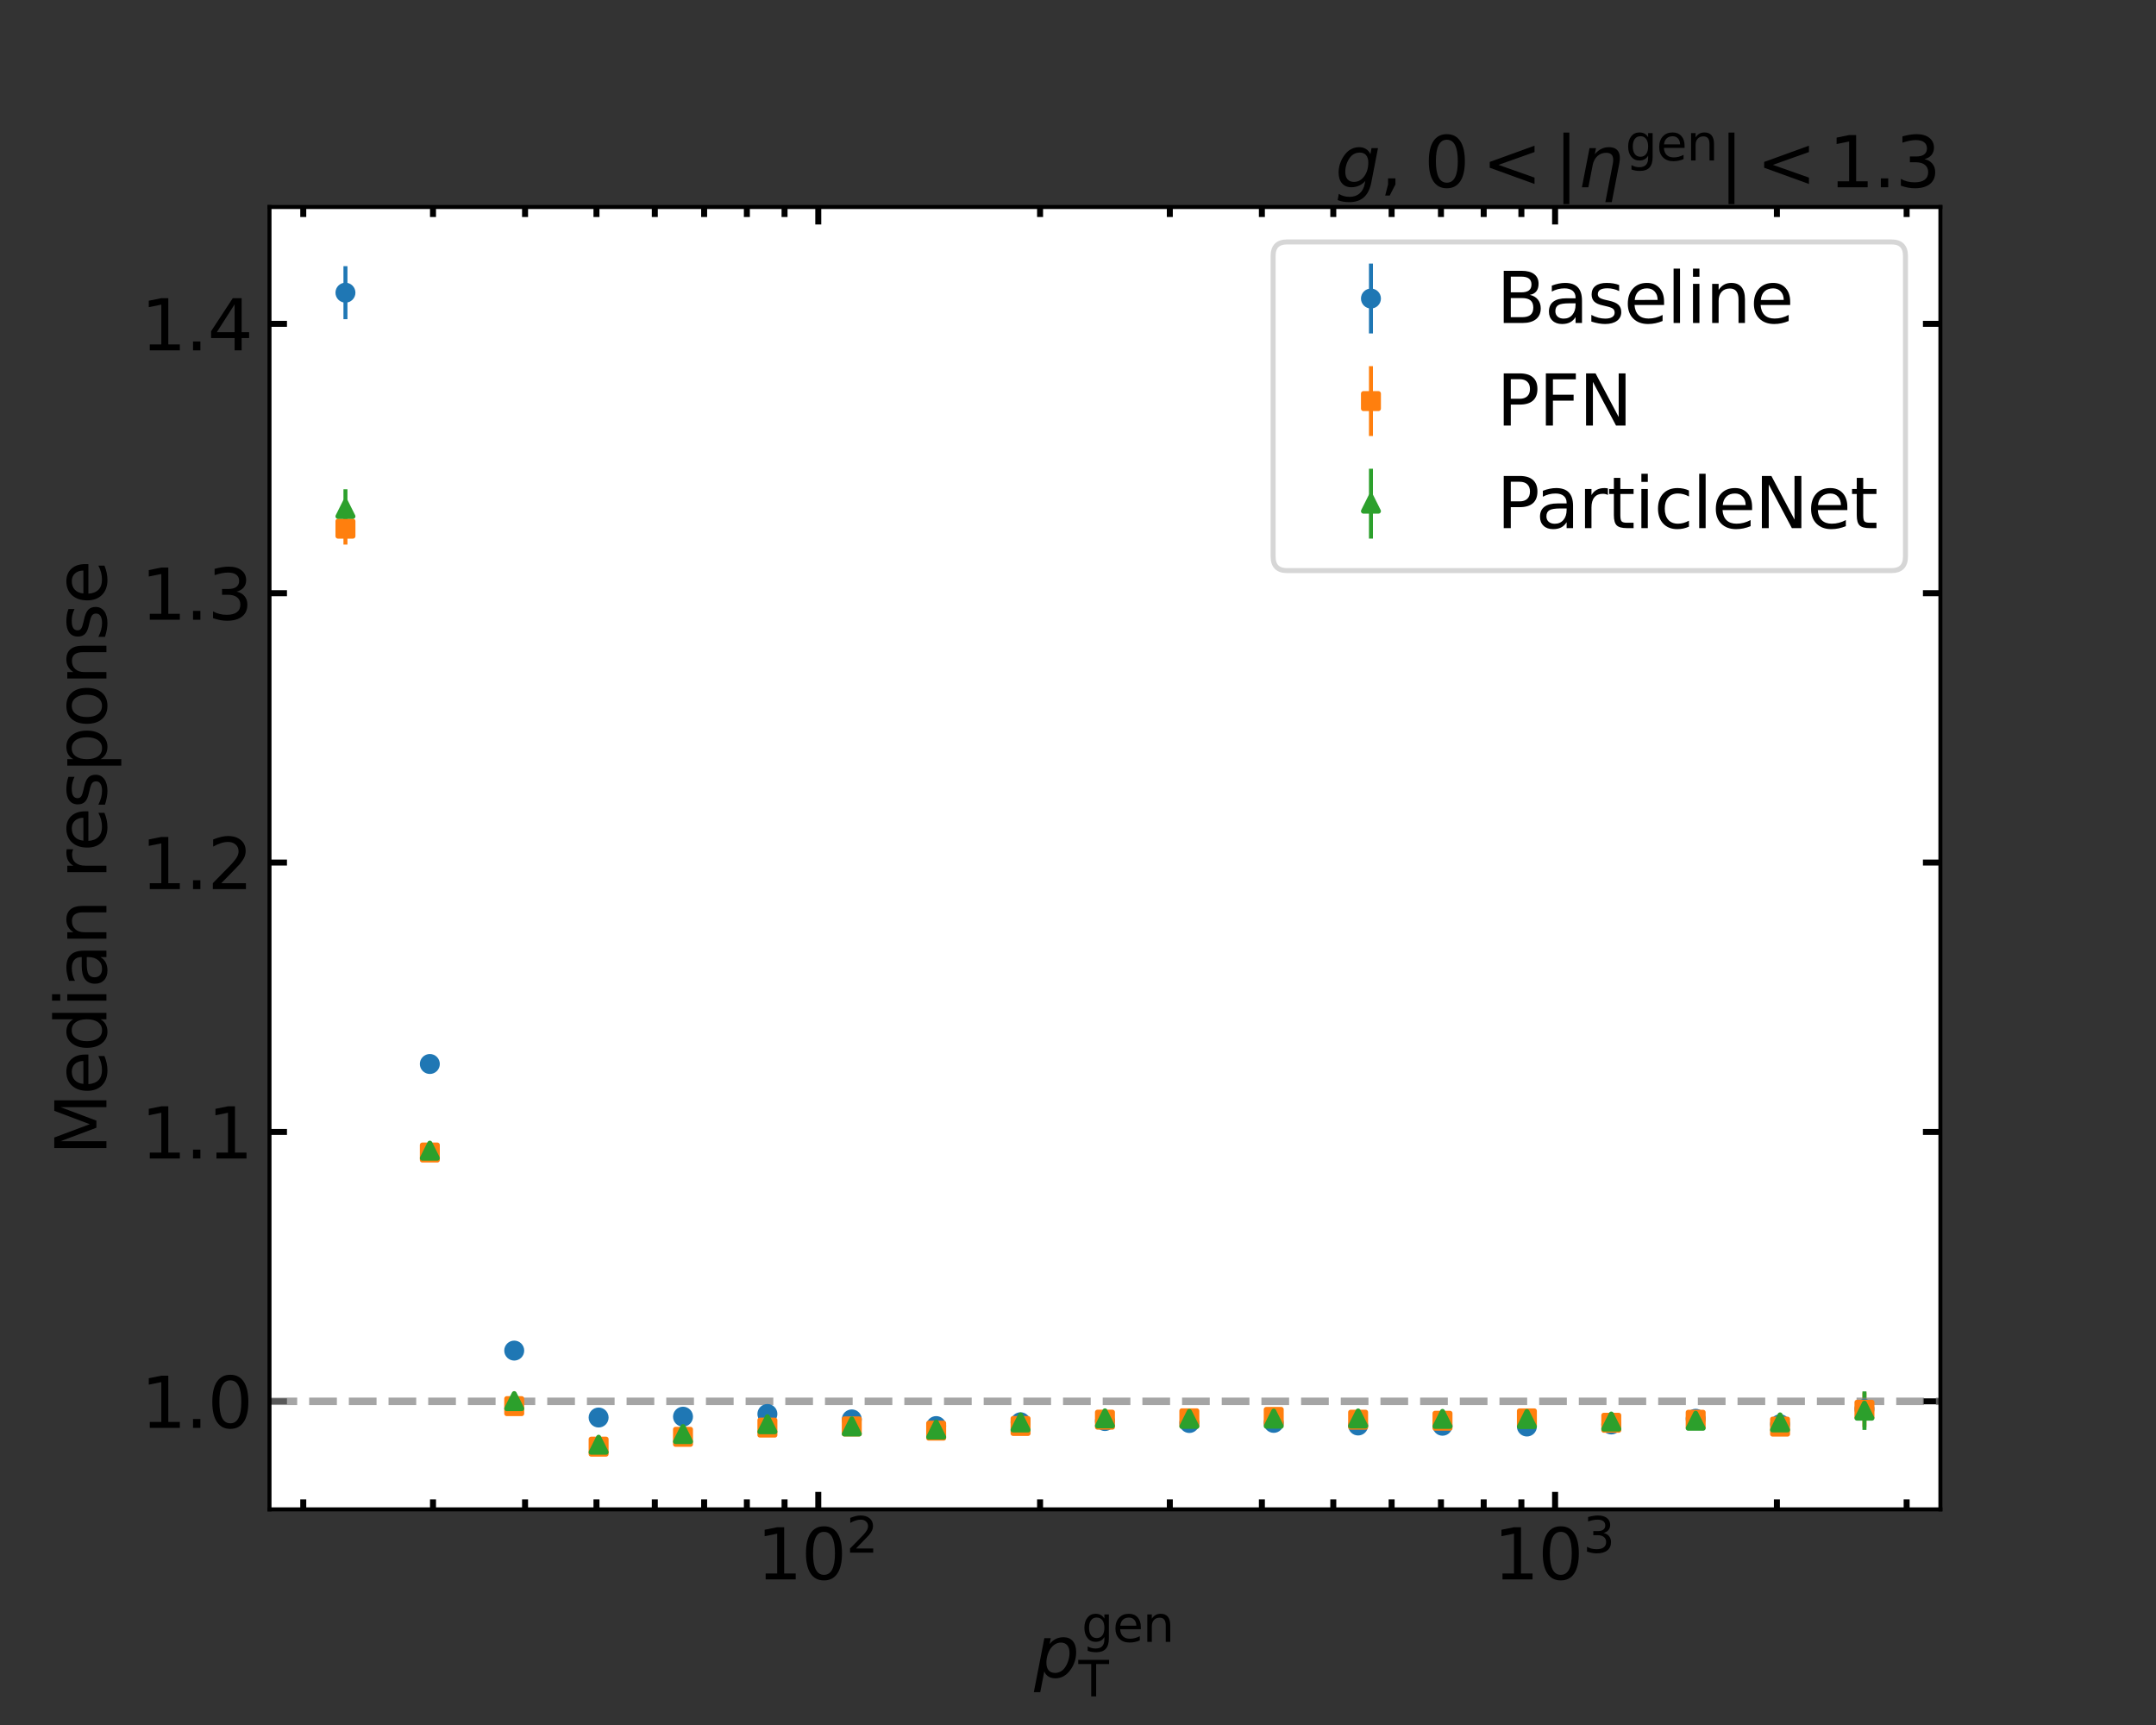 <?xml version="1.0" encoding="utf-8" standalone="no"?>
<!DOCTYPE svg PUBLIC "-//W3C//DTD SVG 1.1//EN"
  "http://www.w3.org/Graphics/SVG/1.1/DTD/svg11.dtd">
<svg xmlns:xlink="http://www.w3.org/1999/xlink" width="432pt" height="345.6pt" viewBox="0 0 432 345.6" xmlns="http://www.w3.org/2000/svg" version="1.1">
 <rect x="0" y="0" width="432" height="345.6" fill="#333333" stroke="none"/>
 <defs>
  <style type="text/css">*{stroke-linejoin: round; stroke-linecap: butt}</style>
 </defs>
 <g id="figure_1">
  <g id="patch_1">
   <path d="M 0 345.6 
L 432 345.6 
L 432 0 
L 0 0 
L 0 345.6 
z
" style="fill: none"/>
  </g>
  <g id="axes_1">
   <g id="patch_2">
    <path d="M 54 302.4 
L 388.8 302.4 
L 388.8 41.472 
L 54 41.472 
z
" style="fill: #ffffff"/>
   </g>
   <g id="matplotlib.axis_1">
    <g id="xtick_1">
     <g id="line2d_1">
      <defs>
       <path id="m7d2634ac63" d="M 0 0 
L 0 -3.5 
" style="stroke: #000000; stroke-width: 1.2"/>
      </defs>
      <g>
       <use xlink:href="#m7d2634ac63" x="163.958" y="302.4" style="stroke: #000000; stroke-width: 1.2"/>
      </g>
     </g>
     <g id="line2d_2">
      <defs>
       <path id="m680930b379" d="M 0 0 
L 0 3.5 
" style="stroke: #000000; stroke-width: 1.2"/>
      </defs>
      <g>
       <use xlink:href="#m680930b379" x="163.958" y="41.472" style="stroke: #000000; stroke-width: 1.2"/>
      </g>
     </g>
     <g id="text_1">
      <!-- $\mathdefault{10^{2}}$ -->
      <g transform="translate(151.638 316.538)scale(0.14 -0.14)">
       <defs>
        <path id="DejaVuSans-31" d="M 794 531 
L 1825 531 
L 1825 4091 
L 703 3866 
L 703 4441 
L 1819 4666 
L 2450 4666 
L 2450 531 
L 3481 531 
L 3481 0 
L 794 0 
L 794 531 
z
" transform="scale(0.016)"/>
        <path id="DejaVuSans-30" d="M 2034 4250 
Q 1547 4250 1301 3770 
Q 1056 3291 1056 2328 
Q 1056 1369 1301 889 
Q 1547 409 2034 409 
Q 2525 409 2770 889 
Q 3016 1369 3016 2328 
Q 3016 3291 2770 3770 
Q 2525 4250 2034 4250 
z
M 2034 4750 
Q 2819 4750 3233 4129 
Q 3647 3509 3647 2328 
Q 3647 1150 3233 529 
Q 2819 -91 2034 -91 
Q 1250 -91 836 529 
Q 422 1150 422 2328 
Q 422 3509 836 4129 
Q 1250 4750 2034 4750 
z
" transform="scale(0.016)"/>
        <path id="DejaVuSans-32" d="M 1228 531 
L 3431 531 
L 3431 0 
L 469 0 
L 469 531 
Q 828 903 1448 1529 
Q 2069 2156 2228 2338 
Q 2531 2678 2651 2914 
Q 2772 3150 2772 3378 
Q 2772 3750 2511 3984 
Q 2250 4219 1831 4219 
Q 1534 4219 1204 4116 
Q 875 4013 500 3803 
L 500 4441 
Q 881 4594 1212 4672 
Q 1544 4750 1819 4750 
Q 2544 4750 2975 4387 
Q 3406 4025 3406 3419 
Q 3406 3131 3298 2873 
Q 3191 2616 2906 2266 
Q 2828 2175 2409 1742 
Q 1991 1309 1228 531 
z
" transform="scale(0.016)"/>
       </defs>
       <use xlink:href="#DejaVuSans-31" transform="translate(0 0.766)"/>
       <use xlink:href="#DejaVuSans-30" transform="translate(63.623 0.766)"/>
       <use xlink:href="#DejaVuSans-32" transform="translate(128.203 39.047)scale(0.7)"/>
      </g>
     </g>
    </g>
    <g id="xtick_2">
     <g id="line2d_3">
      <g>
       <use xlink:href="#m7d2634ac63" x="311.595" y="302.4" style="stroke: #000000; stroke-width: 1.2"/>
      </g>
     </g>
     <g id="line2d_4">
      <g>
       <use xlink:href="#m680930b379" x="311.595" y="41.472" style="stroke: #000000; stroke-width: 1.2"/>
      </g>
     </g>
     <g id="text_2">
      <!-- $\mathdefault{10^{3}}$ -->
      <g transform="translate(299.275 316.538)scale(0.14 -0.14)">
       <defs>
        <path id="DejaVuSans-33" d="M 2597 2516 
Q 3050 2419 3304 2112 
Q 3559 1806 3559 1356 
Q 3559 666 3084 287 
Q 2609 -91 1734 -91 
Q 1441 -91 1130 -33 
Q 819 25 488 141 
L 488 750 
Q 750 597 1062 519 
Q 1375 441 1716 441 
Q 2309 441 2620 675 
Q 2931 909 2931 1356 
Q 2931 1769 2642 2001 
Q 2353 2234 1838 2234 
L 1294 2234 
L 1294 2753 
L 1863 2753 
Q 2328 2753 2575 2939 
Q 2822 3125 2822 3475 
Q 2822 3834 2567 4026 
Q 2313 4219 1838 4219 
Q 1578 4219 1281 4162 
Q 984 4106 628 3988 
L 628 4550 
Q 988 4650 1302 4700 
Q 1616 4750 1894 4750 
Q 2613 4750 3031 4423 
Q 3450 4097 3450 3541 
Q 3450 3153 3228 2886 
Q 3006 2619 2597 2516 
z
" transform="scale(0.016)"/>
       </defs>
       <use xlink:href="#DejaVuSans-31" transform="translate(0 0.766)"/>
       <use xlink:href="#DejaVuSans-30" transform="translate(63.623 0.766)"/>
       <use xlink:href="#DejaVuSans-33" transform="translate(128.203 39.047)scale(0.7)"/>
      </g>
     </g>
    </g>
    <g id="xtick_3">
     <g id="line2d_5">
      <defs>
       <path id="m2f6bde8285" d="M 0 0 
L 0 -2 
" style="stroke: #000000; stroke-width: 1.2"/>
      </defs>
      <g>
       <use xlink:href="#m2f6bde8285" x="60.764" y="302.4" style="stroke: #000000; stroke-width: 1.2"/>
      </g>
     </g>
     <g id="line2d_6">
      <defs>
       <path id="mb35b671271" d="M 0 0 
L 0 2 
" style="stroke: #000000; stroke-width: 1.2"/>
      </defs>
      <g>
       <use xlink:href="#mb35b671271" x="60.764" y="41.472" style="stroke: #000000; stroke-width: 1.2"/>
      </g>
     </g>
    </g>
    <g id="xtick_4">
     <g id="line2d_7">
      <g>
       <use xlink:href="#m2f6bde8285" x="86.761" y="302.4" style="stroke: #000000; stroke-width: 1.2"/>
      </g>
     </g>
     <g id="line2d_8">
      <g>
       <use xlink:href="#mb35b671271" x="86.761" y="41.472" style="stroke: #000000; stroke-width: 1.2"/>
      </g>
     </g>
    </g>
    <g id="xtick_5">
     <g id="line2d_9">
      <g>
       <use xlink:href="#m2f6bde8285" x="105.207" y="302.4" style="stroke: #000000; stroke-width: 1.2"/>
      </g>
     </g>
     <g id="line2d_10">
      <g>
       <use xlink:href="#mb35b671271" x="105.207" y="41.472" style="stroke: #000000; stroke-width: 1.2"/>
      </g>
     </g>
    </g>
    <g id="xtick_6">
     <g id="line2d_11">
      <g>
       <use xlink:href="#m2f6bde8285" x="119.515" y="302.4" style="stroke: #000000; stroke-width: 1.2"/>
      </g>
     </g>
     <g id="line2d_12">
      <g>
       <use xlink:href="#mb35b671271" x="119.515" y="41.472" style="stroke: #000000; stroke-width: 1.2"/>
      </g>
     </g>
    </g>
    <g id="xtick_7">
     <g id="line2d_13">
      <g>
       <use xlink:href="#m2f6bde8285" x="131.205" y="302.4" style="stroke: #000000; stroke-width: 1.2"/>
      </g>
     </g>
     <g id="line2d_14">
      <g>
       <use xlink:href="#mb35b671271" x="131.205" y="41.472" style="stroke: #000000; stroke-width: 1.2"/>
      </g>
     </g>
    </g>
    <g id="xtick_8">
     <g id="line2d_15">
      <g>
       <use xlink:href="#m2f6bde8285" x="141.088" y="302.4" style="stroke: #000000; stroke-width: 1.2"/>
      </g>
     </g>
     <g id="line2d_16">
      <g>
       <use xlink:href="#mb35b671271" x="141.088" y="41.472" style="stroke: #000000; stroke-width: 1.2"/>
      </g>
     </g>
    </g>
    <g id="xtick_9">
     <g id="line2d_17">
      <g>
       <use xlink:href="#m2f6bde8285" x="149.65" y="302.4" style="stroke: #000000; stroke-width: 1.2"/>
      </g>
     </g>
     <g id="line2d_18">
      <g>
       <use xlink:href="#mb35b671271" x="149.65" y="41.472" style="stroke: #000000; stroke-width: 1.2"/>
      </g>
     </g>
    </g>
    <g id="xtick_10">
     <g id="line2d_19">
      <g>
       <use xlink:href="#m2f6bde8285" x="157.202" y="302.4" style="stroke: #000000; stroke-width: 1.2"/>
      </g>
     </g>
     <g id="line2d_20">
      <g>
       <use xlink:href="#mb35b671271" x="157.202" y="41.472" style="stroke: #000000; stroke-width: 1.2"/>
      </g>
     </g>
    </g>
    <g id="xtick_11">
     <g id="line2d_21">
      <g>
       <use xlink:href="#m2f6bde8285" x="208.401" y="302.4" style="stroke: #000000; stroke-width: 1.2"/>
      </g>
     </g>
     <g id="line2d_22">
      <g>
       <use xlink:href="#mb35b671271" x="208.401" y="41.472" style="stroke: #000000; stroke-width: 1.2"/>
      </g>
     </g>
    </g>
    <g id="xtick_12">
     <g id="line2d_23">
      <g>
       <use xlink:href="#m2f6bde8285" x="234.399" y="302.4" style="stroke: #000000; stroke-width: 1.2"/>
      </g>
     </g>
     <g id="line2d_24">
      <g>
       <use xlink:href="#mb35b671271" x="234.399" y="41.472" style="stroke: #000000; stroke-width: 1.2"/>
      </g>
     </g>
    </g>
    <g id="xtick_13">
     <g id="line2d_25">
      <g>
       <use xlink:href="#m2f6bde8285" x="252.844" y="302.4" style="stroke: #000000; stroke-width: 1.2"/>
      </g>
     </g>
     <g id="line2d_26">
      <g>
       <use xlink:href="#mb35b671271" x="252.844" y="41.472" style="stroke: #000000; stroke-width: 1.2"/>
      </g>
     </g>
    </g>
    <g id="xtick_14">
     <g id="line2d_27">
      <g>
       <use xlink:href="#m2f6bde8285" x="267.152" y="302.4" style="stroke: #000000; stroke-width: 1.2"/>
      </g>
     </g>
     <g id="line2d_28">
      <g>
       <use xlink:href="#mb35b671271" x="267.152" y="41.472" style="stroke: #000000; stroke-width: 1.2"/>
      </g>
     </g>
    </g>
    <g id="xtick_15">
     <g id="line2d_29">
      <g>
       <use xlink:href="#m2f6bde8285" x="278.842" y="302.4" style="stroke: #000000; stroke-width: 1.2"/>
      </g>
     </g>
     <g id="line2d_30">
      <g>
       <use xlink:href="#mb35b671271" x="278.842" y="41.472" style="stroke: #000000; stroke-width: 1.2"/>
      </g>
     </g>
    </g>
    <g id="xtick_16">
     <g id="line2d_31">
      <g>
       <use xlink:href="#m2f6bde8285" x="288.726" y="302.4" style="stroke: #000000; stroke-width: 1.2"/>
      </g>
     </g>
     <g id="line2d_32">
      <g>
       <use xlink:href="#mb35b671271" x="288.726" y="41.472" style="stroke: #000000; stroke-width: 1.2"/>
      </g>
     </g>
    </g>
    <g id="xtick_17">
     <g id="line2d_33">
      <g>
       <use xlink:href="#m2f6bde8285" x="297.288" y="302.4" style="stroke: #000000; stroke-width: 1.2"/>
      </g>
     </g>
     <g id="line2d_34">
      <g>
       <use xlink:href="#mb35b671271" x="297.288" y="41.472" style="stroke: #000000; stroke-width: 1.2"/>
      </g>
     </g>
    </g>
    <g id="xtick_18">
     <g id="line2d_35">
      <g>
       <use xlink:href="#m2f6bde8285" x="304.84" y="302.4" style="stroke: #000000; stroke-width: 1.2"/>
      </g>
     </g>
     <g id="line2d_36">
      <g>
       <use xlink:href="#mb35b671271" x="304.84" y="41.472" style="stroke: #000000; stroke-width: 1.2"/>
      </g>
     </g>
    </g>
    <g id="xtick_19">
     <g id="line2d_37">
      <g>
       <use xlink:href="#m2f6bde8285" x="356.039" y="302.4" style="stroke: #000000; stroke-width: 1.2"/>
      </g>
     </g>
     <g id="line2d_38">
      <g>
       <use xlink:href="#mb35b671271" x="356.039" y="41.472" style="stroke: #000000; stroke-width: 1.2"/>
      </g>
     </g>
    </g>
    <g id="xtick_20">
     <g id="line2d_39">
      <g>
       <use xlink:href="#m2f6bde8285" x="382.036" y="302.4" style="stroke: #000000; stroke-width: 1.2"/>
      </g>
     </g>
     <g id="line2d_40">
      <g>
       <use xlink:href="#mb35b671271" x="382.036" y="41.472" style="stroke: #000000; stroke-width: 1.2"/>
      </g>
     </g>
    </g>
    <g id="text_3">
     <!-- $p_\mathrm{T}^\mathrm{gen}$ -->
     <g transform="translate(207.19 336.049)scale(0.14 -0.14)">
      <defs>
       <path id="DejaVuSans-Oblique-70" d="M 3175 2156 
Q 3175 2616 2975 2859 
Q 2775 3103 2400 3103 
Q 2144 3103 1911 2972 
Q 1678 2841 1497 2591 
Q 1319 2344 1212 1994 
Q 1106 1644 1106 1300 
Q 1106 863 1306 627 
Q 1506 391 1875 391 
Q 2147 391 2380 519 
Q 2613 647 2778 891 
Q 2956 1147 3065 1494 
Q 3175 1841 3175 2156 
z
M 1394 2969 
Q 1625 3272 1939 3428 
Q 2253 3584 2638 3584 
Q 3175 3584 3472 3232 
Q 3769 2881 3769 2247 
Q 3769 1728 3584 1258 
Q 3400 788 3053 416 
Q 2822 169 2531 39 
Q 2241 -91 1919 -91 
Q 1547 -91 1294 64 
Q 1041 219 916 525 
L 556 -1331 
L -19 -1331 
L 922 3500 
L 1497 3500 
L 1394 2969 
z
" transform="scale(0.016)"/>
       <path id="DejaVuSans-67" d="M 2906 1791 
Q 2906 2416 2648 2759 
Q 2391 3103 1925 3103 
Q 1463 3103 1205 2759 
Q 947 2416 947 1791 
Q 947 1169 1205 825 
Q 1463 481 1925 481 
Q 2391 481 2648 825 
Q 2906 1169 2906 1791 
z
M 3481 434 
Q 3481 -459 3084 -895 
Q 2688 -1331 1869 -1331 
Q 1566 -1331 1297 -1286 
Q 1028 -1241 775 -1147 
L 775 -588 
Q 1028 -725 1275 -790 
Q 1522 -856 1778 -856 
Q 2344 -856 2625 -561 
Q 2906 -266 2906 331 
L 2906 616 
Q 2728 306 2450 153 
Q 2172 0 1784 0 
Q 1141 0 747 490 
Q 353 981 353 1791 
Q 353 2603 747 3093 
Q 1141 3584 1784 3584 
Q 2172 3584 2450 3431 
Q 2728 3278 2906 2969 
L 2906 3500 
L 3481 3500 
L 3481 434 
z
" transform="scale(0.016)"/>
       <path id="DejaVuSans-65" d="M 3597 1894 
L 3597 1613 
L 953 1613 
Q 991 1019 1311 708 
Q 1631 397 2203 397 
Q 2534 397 2845 478 
Q 3156 559 3463 722 
L 3463 178 
Q 3153 47 2828 -22 
Q 2503 -91 2169 -91 
Q 1331 -91 842 396 
Q 353 884 353 1716 
Q 353 2575 817 3079 
Q 1281 3584 2069 3584 
Q 2775 3584 3186 3129 
Q 3597 2675 3597 1894 
z
M 3022 2063 
Q 3016 2534 2758 2815 
Q 2500 3097 2075 3097 
Q 1594 3097 1305 2825 
Q 1016 2553 972 2059 
L 3022 2063 
z
" transform="scale(0.016)"/>
       <path id="DejaVuSans-6e" d="M 3513 2113 
L 3513 0 
L 2938 0 
L 2938 2094 
Q 2938 2591 2744 2837 
Q 2550 3084 2163 3084 
Q 1697 3084 1428 2787 
Q 1159 2491 1159 1978 
L 1159 0 
L 581 0 
L 581 3500 
L 1159 3500 
L 1159 2956 
Q 1366 3272 1645 3428 
Q 1925 3584 2291 3584 
Q 2894 3584 3203 3211 
Q 3513 2838 3513 2113 
z
" transform="scale(0.016)"/>
       <path id="DejaVuSans-54" d="M -19 4666 
L 3928 4666 
L 3928 4134 
L 2272 4134 
L 2272 0 
L 1638 0 
L 1638 4134 
L -19 4134 
L -19 4666 
z
" transform="scale(0.016)"/>
      </defs>
      <use xlink:href="#DejaVuSans-Oblique-70" transform="translate(0 0.052)"/>
      <use xlink:href="#DejaVuSans-67" transform="translate(68.126 50.8)scale(0.7)"/>
      <use xlink:href="#DejaVuSans-65" transform="translate(112.56 50.8)scale(0.7)"/>
      <use xlink:href="#DejaVuSans-6e" transform="translate(155.626 50.8)scale(0.7)"/>
      <use xlink:href="#DejaVuSans-54" transform="translate(63.477 -27.292)scale(0.7)"/>
     </g>
    </g>
   </g>
   <g id="matplotlib.axis_2">
    <g id="ytick_1">
     <g id="line2d_41">
      <defs>
       <path id="m38f41f9201" d="M 0 0 
L 3.5 0 
" style="stroke: #000000; stroke-width: 1.2"/>
      </defs>
      <g>
       <use xlink:href="#m38f41f9201" x="54" y="280.752" style="stroke: #000000; stroke-width: 1.2"/>
      </g>
     </g>
     <g id="line2d_42">
      <defs>
       <path id="m4656ef64ac" d="M 0 0 
L -3.5 0 
" style="stroke: #000000; stroke-width: 1.2"/>
      </defs>
      <g>
       <use xlink:href="#m4656ef64ac" x="388.8" y="280.752" style="stroke: #000000; stroke-width: 1.2"/>
      </g>
     </g>
     <g id="text_4">
      <!-- 1.0 -->
      <g transform="translate(28.236 286.071)scale(0.14 -0.14)">
       <defs>
        <path id="DejaVuSans-2e" d="M 684 794 
L 1344 794 
L 1344 0 
L 684 0 
L 684 794 
z
" transform="scale(0.016)"/>
       </defs>
       <use xlink:href="#DejaVuSans-31"/>
       <use xlink:href="#DejaVuSans-2e" x="63.623"/>
       <use xlink:href="#DejaVuSans-30" x="95.41"/>
      </g>
     </g>
    </g>
    <g id="ytick_2">
     <g id="line2d_43">
      <g>
       <use xlink:href="#m38f41f9201" x="54" y="226.783" style="stroke: #000000; stroke-width: 1.2"/>
      </g>
     </g>
     <g id="line2d_44">
      <g>
       <use xlink:href="#m4656ef64ac" x="388.8" y="226.783" style="stroke: #000000; stroke-width: 1.2"/>
      </g>
     </g>
     <g id="text_5">
      <!-- 1.1 -->
      <g transform="translate(28.236 232.102)scale(0.14 -0.14)">
       <use xlink:href="#DejaVuSans-31"/>
       <use xlink:href="#DejaVuSans-2e" x="63.623"/>
       <use xlink:href="#DejaVuSans-31" x="95.41"/>
      </g>
     </g>
    </g>
    <g id="ytick_3">
     <g id="line2d_45">
      <g>
       <use xlink:href="#m38f41f9201" x="54" y="172.814" style="stroke: #000000; stroke-width: 1.2"/>
      </g>
     </g>
     <g id="line2d_46">
      <g>
       <use xlink:href="#m4656ef64ac" x="388.8" y="172.814" style="stroke: #000000; stroke-width: 1.2"/>
      </g>
     </g>
     <g id="text_6">
      <!-- 1.2 -->
      <g transform="translate(28.236 178.133)scale(0.14 -0.14)">
       <use xlink:href="#DejaVuSans-31"/>
       <use xlink:href="#DejaVuSans-2e" x="63.623"/>
       <use xlink:href="#DejaVuSans-32" x="95.41"/>
      </g>
     </g>
    </g>
    <g id="ytick_4">
     <g id="line2d_47">
      <g>
       <use xlink:href="#m38f41f9201" x="54" y="118.845" style="stroke: #000000; stroke-width: 1.2"/>
      </g>
     </g>
     <g id="line2d_48">
      <g>
       <use xlink:href="#m4656ef64ac" x="388.8" y="118.845" style="stroke: #000000; stroke-width: 1.2"/>
      </g>
     </g>
     <g id="text_7">
      <!-- 1.3 -->
      <g transform="translate(28.236 124.164)scale(0.14 -0.14)">
       <use xlink:href="#DejaVuSans-31"/>
       <use xlink:href="#DejaVuSans-2e" x="63.623"/>
       <use xlink:href="#DejaVuSans-33" x="95.41"/>
      </g>
     </g>
    </g>
    <g id="ytick_5">
     <g id="line2d_49">
      <g>
       <use xlink:href="#m38f41f9201" x="54" y="64.876" style="stroke: #000000; stroke-width: 1.2"/>
      </g>
     </g>
     <g id="line2d_50">
      <g>
       <use xlink:href="#m4656ef64ac" x="388.8" y="64.876" style="stroke: #000000; stroke-width: 1.2"/>
      </g>
     </g>
     <g id="text_8">
      <!-- 1.4 -->
      <g transform="translate(28.236 70.195)scale(0.14 -0.14)">
       <defs>
        <path id="DejaVuSans-34" d="M 2419 4116 
L 825 1625 
L 2419 1625 
L 2419 4116 
z
M 2253 4666 
L 3047 4666 
L 3047 1625 
L 3713 1625 
L 3713 1100 
L 3047 1100 
L 3047 0 
L 2419 0 
L 2419 1100 
L 313 1100 
L 313 1709 
L 2253 4666 
z
" transform="scale(0.016)"/>
       </defs>
       <use xlink:href="#DejaVuSans-31"/>
       <use xlink:href="#DejaVuSans-2e" x="63.623"/>
       <use xlink:href="#DejaVuSans-34" x="95.41"/>
      </g>
     </g>
    </g>
    <g id="text_9">
     <!-- Median response -->
     <g transform="translate(21.324 231.413)rotate(-90)scale(0.14 -0.14)">
      <defs>
       <path id="DejaVuSans-4d" d="M 628 4666 
L 1569 4666 
L 2759 1491 
L 3956 4666 
L 4897 4666 
L 4897 0 
L 4281 0 
L 4281 4097 
L 3078 897 
L 2444 897 
L 1241 4097 
L 1241 0 
L 628 0 
L 628 4666 
z
" transform="scale(0.016)"/>
       <path id="DejaVuSans-64" d="M 2906 2969 
L 2906 4863 
L 3481 4863 
L 3481 0 
L 2906 0 
L 2906 525 
Q 2725 213 2448 61 
Q 2172 -91 1784 -91 
Q 1150 -91 751 415 
Q 353 922 353 1747 
Q 353 2572 751 3078 
Q 1150 3584 1784 3584 
Q 2172 3584 2448 3432 
Q 2725 3281 2906 2969 
z
M 947 1747 
Q 947 1113 1208 752 
Q 1469 391 1925 391 
Q 2381 391 2643 752 
Q 2906 1113 2906 1747 
Q 2906 2381 2643 2742 
Q 2381 3103 1925 3103 
Q 1469 3103 1208 2742 
Q 947 2381 947 1747 
z
" transform="scale(0.016)"/>
       <path id="DejaVuSans-69" d="M 603 3500 
L 1178 3500 
L 1178 0 
L 603 0 
L 603 3500 
z
M 603 4863 
L 1178 4863 
L 1178 4134 
L 603 4134 
L 603 4863 
z
" transform="scale(0.016)"/>
       <path id="DejaVuSans-61" d="M 2194 1759 
Q 1497 1759 1228 1600 
Q 959 1441 959 1056 
Q 959 750 1161 570 
Q 1363 391 1709 391 
Q 2188 391 2477 730 
Q 2766 1069 2766 1631 
L 2766 1759 
L 2194 1759 
z
M 3341 1997 
L 3341 0 
L 2766 0 
L 2766 531 
Q 2569 213 2275 61 
Q 1981 -91 1556 -91 
Q 1019 -91 701 211 
Q 384 513 384 1019 
Q 384 1609 779 1909 
Q 1175 2209 1959 2209 
L 2766 2209 
L 2766 2266 
Q 2766 2663 2505 2880 
Q 2244 3097 1772 3097 
Q 1472 3097 1187 3025 
Q 903 2953 641 2809 
L 641 3341 
Q 956 3463 1253 3523 
Q 1550 3584 1831 3584 
Q 2591 3584 2966 3190 
Q 3341 2797 3341 1997 
z
" transform="scale(0.016)"/>
       <path id="DejaVuSans-20" transform="scale(0.016)"/>
       <path id="DejaVuSans-72" d="M 2631 2963 
Q 2534 3019 2420 3045 
Q 2306 3072 2169 3072 
Q 1681 3072 1420 2755 
Q 1159 2438 1159 1844 
L 1159 0 
L 581 0 
L 581 3500 
L 1159 3500 
L 1159 2956 
Q 1341 3275 1631 3429 
Q 1922 3584 2338 3584 
Q 2397 3584 2469 3576 
Q 2541 3569 2628 3553 
L 2631 2963 
z
" transform="scale(0.016)"/>
       <path id="DejaVuSans-73" d="M 2834 3397 
L 2834 2853 
Q 2591 2978 2328 3040 
Q 2066 3103 1784 3103 
Q 1356 3103 1142 2972 
Q 928 2841 928 2578 
Q 928 2378 1081 2264 
Q 1234 2150 1697 2047 
L 1894 2003 
Q 2506 1872 2764 1633 
Q 3022 1394 3022 966 
Q 3022 478 2636 193 
Q 2250 -91 1575 -91 
Q 1294 -91 989 -36 
Q 684 19 347 128 
L 347 722 
Q 666 556 975 473 
Q 1284 391 1588 391 
Q 1994 391 2212 530 
Q 2431 669 2431 922 
Q 2431 1156 2273 1281 
Q 2116 1406 1581 1522 
L 1381 1569 
Q 847 1681 609 1914 
Q 372 2147 372 2553 
Q 372 3047 722 3315 
Q 1072 3584 1716 3584 
Q 2034 3584 2315 3537 
Q 2597 3491 2834 3397 
z
" transform="scale(0.016)"/>
       <path id="DejaVuSans-70" d="M 1159 525 
L 1159 -1331 
L 581 -1331 
L 581 3500 
L 1159 3500 
L 1159 2969 
Q 1341 3281 1617 3432 
Q 1894 3584 2278 3584 
Q 2916 3584 3314 3078 
Q 3713 2572 3713 1747 
Q 3713 922 3314 415 
Q 2916 -91 2278 -91 
Q 1894 -91 1617 61 
Q 1341 213 1159 525 
z
M 3116 1747 
Q 3116 2381 2855 2742 
Q 2594 3103 2138 3103 
Q 1681 3103 1420 2742 
Q 1159 2381 1159 1747 
Q 1159 1113 1420 752 
Q 1681 391 2138 391 
Q 2594 391 2855 752 
Q 3116 1113 3116 1747 
z
" transform="scale(0.016)"/>
       <path id="DejaVuSans-6f" d="M 1959 3097 
Q 1497 3097 1228 2736 
Q 959 2375 959 1747 
Q 959 1119 1226 758 
Q 1494 397 1959 397 
Q 2419 397 2687 759 
Q 2956 1122 2956 1747 
Q 2956 2369 2687 2733 
Q 2419 3097 1959 3097 
z
M 1959 3584 
Q 2709 3584 3137 3096 
Q 3566 2609 3566 1747 
Q 3566 888 3137 398 
Q 2709 -91 1959 -91 
Q 1206 -91 779 398 
Q 353 888 353 1747 
Q 353 2609 779 3096 
Q 1206 3584 1959 3584 
z
" transform="scale(0.016)"/>
      </defs>
      <use xlink:href="#DejaVuSans-4d"/>
      <use xlink:href="#DejaVuSans-65" x="86.279"/>
      <use xlink:href="#DejaVuSans-64" x="147.803"/>
      <use xlink:href="#DejaVuSans-69" x="211.279"/>
      <use xlink:href="#DejaVuSans-61" x="239.062"/>
      <use xlink:href="#DejaVuSans-6e" x="300.342"/>
      <use xlink:href="#DejaVuSans-20" x="363.721"/>
      <use xlink:href="#DejaVuSans-72" x="395.508"/>
      <use xlink:href="#DejaVuSans-65" x="434.371"/>
      <use xlink:href="#DejaVuSans-73" x="495.895"/>
      <use xlink:href="#DejaVuSans-70" x="547.994"/>
      <use xlink:href="#DejaVuSans-6f" x="611.471"/>
      <use xlink:href="#DejaVuSans-6e" x="672.652"/>
      <use xlink:href="#DejaVuSans-73" x="736.031"/>
      <use xlink:href="#DejaVuSans-65" x="788.131"/>
     </g>
    </g>
   </g>
   <g id="LineCollection_1">
    <path d="M 69.218 63.942 
L 69.218 53.332 
" clip-path="url(#p0475a9cd23)" style="fill: none; stroke: #1f77b4; stroke-width: 0.8"/>
    <path d="M 86.127 214.376 
L 86.127 211.959 
" clip-path="url(#p0475a9cd23)" style="fill: none; stroke: #1f77b4; stroke-width: 0.8"/>
    <path d="M 103.036 271.613 
L 103.036 269.564 
" clip-path="url(#p0475a9cd23)" style="fill: none; stroke: #1f77b4; stroke-width: 0.8"/>
    <path d="M 119.945 285.26 
L 119.945 282.734 
" clip-path="url(#p0475a9cd23)" style="fill: none; stroke: #1f77b4; stroke-width: 0.8"/>
    <path d="M 136.855 284.776 
L 136.855 282.882 
" clip-path="url(#p0475a9cd23)" style="fill: none; stroke: #1f77b4; stroke-width: 0.8"/>
    <path d="M 153.764 283.955 
L 153.764 282.617 
" clip-path="url(#p0475a9cd23)" style="fill: none; stroke: #1f77b4; stroke-width: 0.8"/>
    <path d="M 170.673 285.017 
L 170.673 283.731 
" clip-path="url(#p0475a9cd23)" style="fill: none; stroke: #1f77b4; stroke-width: 0.8"/>
    <path d="M 187.582 286.443 
L 187.582 284.976 
" clip-path="url(#p0475a9cd23)" style="fill: none; stroke: #1f77b4; stroke-width: 0.8"/>
    <path d="M 204.491 285.467 
L 204.491 284.426 
" clip-path="url(#p0475a9cd23)" style="fill: none; stroke: #1f77b4; stroke-width: 0.8"/>
    <path d="M 221.4 285.206 
L 221.4 284.198 
" clip-path="url(#p0475a9cd23)" style="fill: none; stroke: #1f77b4; stroke-width: 0.8"/>
    <path d="M 238.309 285.751 
L 238.309 284.441 
" clip-path="url(#p0475a9cd23)" style="fill: none; stroke: #1f77b4; stroke-width: 0.8"/>
    <path d="M 255.218 285.491 
L 255.218 284.651 
" clip-path="url(#p0475a9cd23)" style="fill: none; stroke: #1f77b4; stroke-width: 0.8"/>
    <path d="M 272.127 286.261 
L 272.127 284.928 
" clip-path="url(#p0475a9cd23)" style="fill: none; stroke: #1f77b4; stroke-width: 0.8"/>
    <path d="M 289.036 286.317 
L 289.036 284.969 
" clip-path="url(#p0475a9cd23)" style="fill: none; stroke: #1f77b4; stroke-width: 0.8"/>
    <path d="M 305.945 286.629 
L 305.945 284.969 
" clip-path="url(#p0475a9cd23)" style="fill: none; stroke: #1f77b4; stroke-width: 0.8"/>
    <path d="M 322.855 286.104 
L 322.855 284.672 
" clip-path="url(#p0475a9cd23)" style="fill: none; stroke: #1f77b4; stroke-width: 0.8"/>
    <path d="M 339.764 285.113 
L 339.764 283.384 
" clip-path="url(#p0475a9cd23)" style="fill: none; stroke: #1f77b4; stroke-width: 0.8"/>
    <path d="M 356.673 286.827 
L 356.673 283.861 
" clip-path="url(#p0475a9cd23)" style="fill: none; stroke: #1f77b4; stroke-width: 0.8"/>
    <path d="M 373.582 284.173 
L 373.582 280.414 
" clip-path="url(#p0475a9cd23)" style="fill: none; stroke: #1f77b4; stroke-width: 0.8"/>
   </g>
   <g id="LineCollection_2">
    <path d="M 69.218 109.105 
L 69.218 102.724 
" clip-path="url(#p0475a9cd23)" style="fill: none; stroke: #ff7f0e; stroke-width: 0.8"/>
    <path d="M 86.127 231.978 
L 86.127 229.83 
" clip-path="url(#p0475a9cd23)" style="fill: none; stroke: #ff7f0e; stroke-width: 0.8"/>
    <path d="M 103.036 282.758 
L 103.036 280.677 
" clip-path="url(#p0475a9cd23)" style="fill: none; stroke: #ff7f0e; stroke-width: 0.8"/>
    <path d="M 119.945 290.509 
L 119.945 289.158 
" clip-path="url(#p0475a9cd23)" style="fill: none; stroke: #ff7f0e; stroke-width: 0.8"/>
    <path d="M 136.855 288.585 
L 136.855 287.148 
" clip-path="url(#p0475a9cd23)" style="fill: none; stroke: #ff7f0e; stroke-width: 0.8"/>
    <path d="M 153.764 286.621 
L 153.764 285.41 
" clip-path="url(#p0475a9cd23)" style="fill: none; stroke: #ff7f0e; stroke-width: 0.8"/>
    <path d="M 170.673 286.564 
L 170.673 284.989 
" clip-path="url(#p0475a9cd23)" style="fill: none; stroke: #ff7f0e; stroke-width: 0.8"/>
    <path d="M 187.582 287.359 
L 187.582 285.894 
" clip-path="url(#p0475a9cd23)" style="fill: none; stroke: #ff7f0e; stroke-width: 0.8"/>
    <path d="M 204.491 286.23 
L 204.491 285.146 
" clip-path="url(#p0475a9cd23)" style="fill: none; stroke: #ff7f0e; stroke-width: 0.8"/>
    <path d="M 221.4 285.042 
L 221.4 283.817 
" clip-path="url(#p0475a9cd23)" style="fill: none; stroke: #ff7f0e; stroke-width: 0.8"/>
    <path d="M 238.309 284.492 
L 238.309 283.816 
" clip-path="url(#p0475a9cd23)" style="fill: none; stroke: #ff7f0e; stroke-width: 0.8"/>
    <path d="M 255.218 284.425 
L 255.218 283.329 
" clip-path="url(#p0475a9cd23)" style="fill: none; stroke: #ff7f0e; stroke-width: 0.8"/>
    <path d="M 272.127 284.941 
L 272.127 283.935 
" clip-path="url(#p0475a9cd23)" style="fill: none; stroke: #ff7f0e; stroke-width: 0.8"/>
    <path d="M 289.036 285.082 
L 289.036 284.21 
" clip-path="url(#p0475a9cd23)" style="fill: none; stroke: #ff7f0e; stroke-width: 0.8"/>
    <path d="M 305.945 284.624 
L 305.945 283.722 
" clip-path="url(#p0475a9cd23)" style="fill: none; stroke: #ff7f0e; stroke-width: 0.8"/>
    <path d="M 322.855 285.732 
L 322.855 284.362 
" clip-path="url(#p0475a9cd23)" style="fill: none; stroke: #ff7f0e; stroke-width: 0.8"/>
    <path d="M 339.764 285.283 
L 339.764 283.62 
" clip-path="url(#p0475a9cd23)" style="fill: none; stroke: #ff7f0e; stroke-width: 0.8"/>
    <path d="M 356.673 286.877 
L 356.673 284.762 
" clip-path="url(#p0475a9cd23)" style="fill: none; stroke: #ff7f0e; stroke-width: 0.8"/>
    <path d="M 373.582 285.888 
L 373.582 278.993 
" clip-path="url(#p0475a9cd23)" style="fill: none; stroke: #ff7f0e; stroke-width: 0.8"/>
   </g>
   <g id="LineCollection_3">
    <path d="M 69.218 105.885 
L 69.218 98.024 
" clip-path="url(#p0475a9cd23)" style="fill: none; stroke: #2ca02c; stroke-width: 0.8"/>
    <path d="M 86.127 231.676 
L 86.127 229.382 
" clip-path="url(#p0475a9cd23)" style="fill: none; stroke: #2ca02c; stroke-width: 0.8"/>
    <path d="M 103.036 281.544 
L 103.036 279.871 
" clip-path="url(#p0475a9cd23)" style="fill: none; stroke: #2ca02c; stroke-width: 0.8"/>
    <path d="M 119.945 290.54 
L 119.945 288.354 
" clip-path="url(#p0475a9cd23)" style="fill: none; stroke: #2ca02c; stroke-width: 0.8"/>
    <path d="M 136.855 287.847 
L 136.855 286.768 
" clip-path="url(#p0475a9cd23)" style="fill: none; stroke: #2ca02c; stroke-width: 0.8"/>
    <path d="M 153.764 286.266 
L 153.764 284.422 
" clip-path="url(#p0475a9cd23)" style="fill: none; stroke: #2ca02c; stroke-width: 0.8"/>
    <path d="M 170.673 286.508 
L 170.673 285.071 
" clip-path="url(#p0475a9cd23)" style="fill: none; stroke: #2ca02c; stroke-width: 0.8"/>
    <path d="M 187.582 287.013 
L 187.582 285.802 
" clip-path="url(#p0475a9cd23)" style="fill: none; stroke: #2ca02c; stroke-width: 0.8"/>
    <path d="M 204.491 285.48 
L 204.491 284.493 
" clip-path="url(#p0475a9cd23)" style="fill: none; stroke: #2ca02c; stroke-width: 0.8"/>
    <path d="M 221.4 284.64 
L 221.4 283.682 
" clip-path="url(#p0475a9cd23)" style="fill: none; stroke: #2ca02c; stroke-width: 0.8"/>
    <path d="M 238.309 284.849 
L 238.309 283.702 
" clip-path="url(#p0475a9cd23)" style="fill: none; stroke: #2ca02c; stroke-width: 0.8"/>
    <path d="M 255.218 284.801 
L 255.218 283.641 
" clip-path="url(#p0475a9cd23)" style="fill: none; stroke: #2ca02c; stroke-width: 0.8"/>
    <path d="M 272.127 284.719 
L 272.127 283.652 
" clip-path="url(#p0475a9cd23)" style="fill: none; stroke: #2ca02c; stroke-width: 0.8"/>
    <path d="M 289.036 284.714 
L 289.036 283.832 
" clip-path="url(#p0475a9cd23)" style="fill: none; stroke: #2ca02c; stroke-width: 0.8"/>
    <path d="M 305.945 284.723 
L 305.945 283.883 
" clip-path="url(#p0475a9cd23)" style="fill: none; stroke: #2ca02c; stroke-width: 0.8"/>
    <path d="M 322.855 285.592 
L 322.855 284.009 
" clip-path="url(#p0475a9cd23)" style="fill: none; stroke: #2ca02c; stroke-width: 0.8"/>
    <path d="M 339.764 285.531 
L 339.764 283.75 
" clip-path="url(#p0475a9cd23)" style="fill: none; stroke: #2ca02c; stroke-width: 0.8"/>
    <path d="M 356.673 285.998 
L 356.673 283.948 
" clip-path="url(#p0475a9cd23)" style="fill: none; stroke: #2ca02c; stroke-width: 0.8"/>
    <path d="M 373.582 286.482 
L 373.582 278.764 
" clip-path="url(#p0475a9cd23)" style="fill: none; stroke: #2ca02c; stroke-width: 0.8"/>
   </g>
   <g id="line2d_51">
    <path d="M 54 280.752 
L 388.8 280.752 
" clip-path="url(#p0475a9cd23)" style="fill: none; stroke-dasharray: 5.55,2.4; stroke-dashoffset: 0; stroke: #808080; stroke-opacity: 0.7; stroke-width: 1.5"/>
   </g>
   <g id="line2d_52">
    <defs>
     <path id="m3e3b60dd93" d="M 0 1.5 
C 0.398 1.5 0.779 1.342 1.061 1.061 
C 1.342 0.779 1.5 0.398 1.5 0 
C 1.5 -0.398 1.342 -0.779 1.061 -1.061 
C 0.779 -1.342 0.398 -1.5 0 -1.5 
C -0.398 -1.5 -0.779 -1.342 -1.061 -1.061 
C -1.342 -0.779 -1.5 -0.398 -1.5 0 
C -1.5 0.398 -1.342 0.779 -1.061 1.061 
C -0.779 1.342 -0.398 1.5 0 1.5 
z
" style="stroke: #1f77b4"/>
    </defs>
    <g clip-path="url(#p0475a9cd23)">
     <use xlink:href="#m3e3b60dd93" x="69.218" y="58.637" style="fill: #1f77b4; stroke: #1f77b4"/>
     <use xlink:href="#m3e3b60dd93" x="86.127" y="213.168" style="fill: #1f77b4; stroke: #1f77b4"/>
     <use xlink:href="#m3e3b60dd93" x="103.036" y="270.588" style="fill: #1f77b4; stroke: #1f77b4"/>
     <use xlink:href="#m3e3b60dd93" x="119.945" y="283.997" style="fill: #1f77b4; stroke: #1f77b4"/>
     <use xlink:href="#m3e3b60dd93" x="136.855" y="283.829" style="fill: #1f77b4; stroke: #1f77b4"/>
     <use xlink:href="#m3e3b60dd93" x="153.764" y="283.286" style="fill: #1f77b4; stroke: #1f77b4"/>
     <use xlink:href="#m3e3b60dd93" x="170.673" y="284.374" style="fill: #1f77b4; stroke: #1f77b4"/>
     <use xlink:href="#m3e3b60dd93" x="187.582" y="285.71" style="fill: #1f77b4; stroke: #1f77b4"/>
     <use xlink:href="#m3e3b60dd93" x="204.491" y="284.947" style="fill: #1f77b4; stroke: #1f77b4"/>
     <use xlink:href="#m3e3b60dd93" x="221.4" y="284.702" style="fill: #1f77b4; stroke: #1f77b4"/>
     <use xlink:href="#m3e3b60dd93" x="238.309" y="285.096" style="fill: #1f77b4; stroke: #1f77b4"/>
     <use xlink:href="#m3e3b60dd93" x="255.218" y="285.071" style="fill: #1f77b4; stroke: #1f77b4"/>
     <use xlink:href="#m3e3b60dd93" x="272.127" y="285.594" style="fill: #1f77b4; stroke: #1f77b4"/>
     <use xlink:href="#m3e3b60dd93" x="289.036" y="285.643" style="fill: #1f77b4; stroke: #1f77b4"/>
     <use xlink:href="#m3e3b60dd93" x="305.945" y="285.799" style="fill: #1f77b4; stroke: #1f77b4"/>
     <use xlink:href="#m3e3b60dd93" x="322.855" y="285.388" style="fill: #1f77b4; stroke: #1f77b4"/>
     <use xlink:href="#m3e3b60dd93" x="339.764" y="284.248" style="fill: #1f77b4; stroke: #1f77b4"/>
     <use xlink:href="#m3e3b60dd93" x="356.673" y="285.344" style="fill: #1f77b4; stroke: #1f77b4"/>
     <use xlink:href="#m3e3b60dd93" x="373.582" y="282.293" style="fill: #1f77b4; stroke: #1f77b4"/>
    </g>
   </g>
   <g id="line2d_53">
    <defs>
     <path id="m923c24d195" d="M -1.5 1.5 
L 1.5 1.5 
L 1.5 -1.5 
L -1.5 -1.5 
z
" style="stroke: #ff7f0e; stroke-linejoin: miter"/>
    </defs>
    <g clip-path="url(#p0475a9cd23)">
     <use xlink:href="#m923c24d195" x="69.218" y="105.914" style="fill: #ff7f0e; stroke: #ff7f0e; stroke-linejoin: miter"/>
     <use xlink:href="#m923c24d195" x="86.127" y="230.904" style="fill: #ff7f0e; stroke: #ff7f0e; stroke-linejoin: miter"/>
     <use xlink:href="#m923c24d195" x="103.036" y="281.718" style="fill: #ff7f0e; stroke: #ff7f0e; stroke-linejoin: miter"/>
     <use xlink:href="#m923c24d195" x="119.945" y="289.833" style="fill: #ff7f0e; stroke: #ff7f0e; stroke-linejoin: miter"/>
     <use xlink:href="#m923c24d195" x="136.855" y="287.866" style="fill: #ff7f0e; stroke: #ff7f0e; stroke-linejoin: miter"/>
     <use xlink:href="#m923c24d195" x="153.764" y="286.015" style="fill: #ff7f0e; stroke: #ff7f0e; stroke-linejoin: miter"/>
     <use xlink:href="#m923c24d195" x="170.673" y="285.776" style="fill: #ff7f0e; stroke: #ff7f0e; stroke-linejoin: miter"/>
     <use xlink:href="#m923c24d195" x="187.582" y="286.627" style="fill: #ff7f0e; stroke: #ff7f0e; stroke-linejoin: miter"/>
     <use xlink:href="#m923c24d195" x="204.491" y="285.688" style="fill: #ff7f0e; stroke: #ff7f0e; stroke-linejoin: miter"/>
     <use xlink:href="#m923c24d195" x="221.4" y="284.429" style="fill: #ff7f0e; stroke: #ff7f0e; stroke-linejoin: miter"/>
     <use xlink:href="#m923c24d195" x="238.309" y="284.154" style="fill: #ff7f0e; stroke: #ff7f0e; stroke-linejoin: miter"/>
     <use xlink:href="#m923c24d195" x="255.218" y="283.877" style="fill: #ff7f0e; stroke: #ff7f0e; stroke-linejoin: miter"/>
     <use xlink:href="#m923c24d195" x="272.127" y="284.438" style="fill: #ff7f0e; stroke: #ff7f0e; stroke-linejoin: miter"/>
     <use xlink:href="#m923c24d195" x="289.036" y="284.646" style="fill: #ff7f0e; stroke: #ff7f0e; stroke-linejoin: miter"/>
     <use xlink:href="#m923c24d195" x="305.945" y="284.173" style="fill: #ff7f0e; stroke: #ff7f0e; stroke-linejoin: miter"/>
     <use xlink:href="#m923c24d195" x="322.855" y="285.047" style="fill: #ff7f0e; stroke: #ff7f0e; stroke-linejoin: miter"/>
     <use xlink:href="#m923c24d195" x="339.764" y="284.451" style="fill: #ff7f0e; stroke: #ff7f0e; stroke-linejoin: miter"/>
     <use xlink:href="#m923c24d195" x="356.673" y="285.82" style="fill: #ff7f0e; stroke: #ff7f0e; stroke-linejoin: miter"/>
     <use xlink:href="#m923c24d195" x="373.582" y="282.441" style="fill: #ff7f0e; stroke: #ff7f0e; stroke-linejoin: miter"/>
    </g>
   </g>
   <g id="line2d_54">
    <defs>
     <path id="md33eb63608" d="M 0 -1.5 
L -1.5 1.5 
L 1.5 1.5 
z
" style="stroke: #2ca02c; stroke-linejoin: miter"/>
    </defs>
    <g clip-path="url(#p0475a9cd23)">
     <use xlink:href="#md33eb63608" x="69.218" y="101.954" style="fill: #2ca02c; stroke: #2ca02c; stroke-linejoin: miter"/>
     <use xlink:href="#md33eb63608" x="86.127" y="230.529" style="fill: #2ca02c; stroke: #2ca02c; stroke-linejoin: miter"/>
     <use xlink:href="#md33eb63608" x="103.036" y="280.708" style="fill: #2ca02c; stroke: #2ca02c; stroke-linejoin: miter"/>
     <use xlink:href="#md33eb63608" x="119.945" y="289.447" style="fill: #2ca02c; stroke: #2ca02c; stroke-linejoin: miter"/>
     <use xlink:href="#md33eb63608" x="136.855" y="287.308" style="fill: #2ca02c; stroke: #2ca02c; stroke-linejoin: miter"/>
     <use xlink:href="#md33eb63608" x="153.764" y="285.344" style="fill: #2ca02c; stroke: #2ca02c; stroke-linejoin: miter"/>
     <use xlink:href="#md33eb63608" x="170.673" y="285.79" style="fill: #2ca02c; stroke: #2ca02c; stroke-linejoin: miter"/>
     <use xlink:href="#md33eb63608" x="187.582" y="286.408" style="fill: #2ca02c; stroke: #2ca02c; stroke-linejoin: miter"/>
     <use xlink:href="#md33eb63608" x="204.491" y="284.986" style="fill: #2ca02c; stroke: #2ca02c; stroke-linejoin: miter"/>
     <use xlink:href="#md33eb63608" x="221.4" y="284.161" style="fill: #2ca02c; stroke: #2ca02c; stroke-linejoin: miter"/>
     <use xlink:href="#md33eb63608" x="238.309" y="284.275" style="fill: #2ca02c; stroke: #2ca02c; stroke-linejoin: miter"/>
     <use xlink:href="#md33eb63608" x="255.218" y="284.221" style="fill: #2ca02c; stroke: #2ca02c; stroke-linejoin: miter"/>
     <use xlink:href="#md33eb63608" x="272.127" y="284.186" style="fill: #2ca02c; stroke: #2ca02c; stroke-linejoin: miter"/>
     <use xlink:href="#md33eb63608" x="289.036" y="284.273" style="fill: #2ca02c; stroke: #2ca02c; stroke-linejoin: miter"/>
     <use xlink:href="#md33eb63608" x="305.945" y="284.303" style="fill: #2ca02c; stroke: #2ca02c; stroke-linejoin: miter"/>
     <use xlink:href="#md33eb63608" x="322.855" y="284.8" style="fill: #2ca02c; stroke: #2ca02c; stroke-linejoin: miter"/>
     <use xlink:href="#md33eb63608" x="339.764" y="284.641" style="fill: #2ca02c; stroke: #2ca02c; stroke-linejoin: miter"/>
     <use xlink:href="#md33eb63608" x="356.673" y="284.973" style="fill: #2ca02c; stroke: #2ca02c; stroke-linejoin: miter"/>
     <use xlink:href="#md33eb63608" x="373.582" y="282.623" style="fill: #2ca02c; stroke: #2ca02c; stroke-linejoin: miter"/>
    </g>
   </g>
   <g id="patch_3">
    <path d="M 54 302.4 
L 54 41.472 
" style="fill: none; stroke: #000000; stroke-width: 0.8; stroke-linejoin: miter; stroke-linecap: square"/>
   </g>
   <g id="patch_4">
    <path d="M 388.8 302.4 
L 388.8 41.472 
" style="fill: none; stroke: #000000; stroke-width: 0.8; stroke-linejoin: miter; stroke-linecap: square"/>
   </g>
   <g id="patch_5">
    <path d="M 54 302.4 
L 388.8 302.4 
" style="fill: none; stroke: #000000; stroke-width: 0.8; stroke-linejoin: miter; stroke-linecap: square"/>
   </g>
   <g id="patch_6">
    <path d="M 54 41.472 
L 388.8 41.472 
" style="fill: none; stroke: #000000; stroke-width: 0.8; stroke-linejoin: miter; stroke-linecap: square"/>
   </g>
   <g id="text_10">
    <!-- $g$, $0 &lt; |\eta^\mathrm{gen}| &lt; 1.3$ -->
    <g transform="translate(267.56 37.59)scale(0.14 -0.14)">
     <defs>
      <path id="DejaVuSans-Oblique-67" d="M 3816 3500 
L 3219 434 
Q 3047 -456 2561 -893 
Q 2075 -1331 1253 -1331 
Q 950 -1331 690 -1286 
Q 431 -1241 206 -1147 
L 313 -588 
Q 525 -725 762 -790 
Q 1000 -856 1269 -856 
Q 1816 -856 2167 -557 
Q 2519 -259 2631 300 
L 2681 563 
Q 2441 288 2122 144 
Q 1803 0 1434 0 
Q 903 0 598 351 
Q 294 703 294 1319 
Q 294 1803 478 2267 
Q 663 2731 997 3091 
Q 1219 3328 1514 3456 
Q 1809 3584 2131 3584 
Q 2484 3584 2746 3420 
Q 3009 3256 3138 2956 
L 3238 3500 
L 3816 3500 
z
M 2950 2216 
Q 2950 2641 2750 2872 
Q 2550 3103 2181 3103 
Q 1953 3103 1747 3012 
Q 1541 2922 1394 2759 
Q 1156 2491 1023 2127 
Q 891 1763 891 1375 
Q 891 944 1092 712 
Q 1294 481 1672 481 
Q 2219 481 2584 976 
Q 2950 1472 2950 2216 
z
" transform="scale(0.016)"/>
      <path id="DejaVuSans-2c" d="M 750 794 
L 1409 794 
L 1409 256 
L 897 -744 
L 494 -744 
L 750 256 
L 750 794 
z
" transform="scale(0.016)"/>
      <path id="DejaVuSans-3c" d="M 4684 3150 
L 1459 2003 
L 4684 863 
L 4684 294 
L 678 1747 
L 678 2266 
L 4684 3719 
L 4684 3150 
z
" transform="scale(0.016)"/>
      <path id="DejaVuSans-7c" d="M 1344 4891 
L 1344 -1509 
L 813 -1509 
L 813 4891 
L 1344 4891 
z
" transform="scale(0.016)"/>
      <path id="DejaVuSans-Oblique-3b7" d="M 3703 2113 
L 3034 -1331 
L 2459 -1331 
L 3125 2094 
Q 3222 2591 3075 2838 
Q 2931 3084 2544 3084 
Q 2078 3084 1750 2788 
Q 1425 2491 1325 1978 
L 941 0 
L 363 0 
L 1044 3500 
L 1622 3500 
L 1516 2956 
Q 1781 3272 2094 3428 
Q 2403 3584 2769 3584 
Q 3372 3584 3609 3213 
Q 3844 2838 3703 2113 
z
" transform="scale(0.016)"/>
     </defs>
     <use xlink:href="#DejaVuSans-Oblique-67" transform="translate(0 0.519)"/>
     <use xlink:href="#DejaVuSans-2c" transform="translate(63.477 0.519)"/>
     <use xlink:href="#DejaVuSans-20" transform="translate(95.264 0.519)"/>
     <use xlink:href="#DejaVuSans-30" transform="translate(127.051 0.519)"/>
     <use xlink:href="#DejaVuSans-3c" transform="translate(210.156 0.519)"/>
     <use xlink:href="#DejaVuSans-7c" transform="translate(313.428 0.519)"/>
     <use xlink:href="#DejaVuSans-Oblique-3b7" transform="translate(347.119 0.519)"/>
     <use xlink:href="#DejaVuSans-67" transform="translate(415.148 38.8)scale(0.7)"/>
     <use xlink:href="#DejaVuSans-65" transform="translate(459.582 38.8)scale(0.7)"/>
     <use xlink:href="#DejaVuSans-6e" transform="translate(502.648 38.8)scale(0.7)"/>
     <use xlink:href="#DejaVuSans-7c" transform="translate(549.748 0.519)"/>
     <use xlink:href="#DejaVuSans-3c" transform="translate(602.921 0.519)"/>
     <use xlink:href="#DejaVuSans-31" transform="translate(706.193 0.519)"/>
     <use xlink:href="#DejaVuSans-2e" transform="translate(769.816 0.519)"/>
     <use xlink:href="#DejaVuSans-33" transform="translate(801.603 0.519)"/>
    </g>
   </g>
   <g id="legend_1">
    <g id="patch_7">
     <path d="M 257.898 114.32 
L 379 114.32 
Q 381.8 114.32 381.8 111.52 
L 381.8 51.272 
Q 381.8 48.472 379 48.472 
L 257.898 48.472 
Q 255.098 48.472 255.098 51.272 
L 255.098 111.52 
Q 255.098 114.32 257.898 114.32 
z
" style="fill: #ffffff; opacity: 0.8; stroke: #cccccc; stroke-linejoin: miter"/>
    </g>
    <g id="LineCollection_4">
     <path d="M 274.698 66.81 
L 274.698 52.81 
" style="fill: none; stroke: #1f77b4; stroke-width: 0.8"/>
    </g>
    <g id="line2d_55"/>
    <g id="line2d_56">
     <g>
      <use xlink:href="#m3e3b60dd93" x="274.698" y="59.81" style="fill: #1f77b4; stroke: #1f77b4"/>
     </g>
    </g>
    <g id="text_11">
     <!-- Baseline -->
     <g transform="translate(299.898 64.71)scale(0.14 -0.14)">
      <defs>
       <path id="DejaVuSans-42" d="M 1259 2228 
L 1259 519 
L 2272 519 
Q 2781 519 3026 730 
Q 3272 941 3272 1375 
Q 3272 1813 3026 2020 
Q 2781 2228 2272 2228 
L 1259 2228 
z
M 1259 4147 
L 1259 2741 
L 2194 2741 
Q 2656 2741 2882 2914 
Q 3109 3088 3109 3444 
Q 3109 3797 2882 3972 
Q 2656 4147 2194 4147 
L 1259 4147 
z
M 628 4666 
L 2241 4666 
Q 2963 4666 3353 4366 
Q 3744 4066 3744 3513 
Q 3744 3084 3544 2831 
Q 3344 2578 2956 2516 
Q 3422 2416 3680 2098 
Q 3938 1781 3938 1306 
Q 3938 681 3513 340 
Q 3088 0 2303 0 
L 628 0 
L 628 4666 
z
" transform="scale(0.016)"/>
       <path id="DejaVuSans-6c" d="M 603 4863 
L 1178 4863 
L 1178 0 
L 603 0 
L 603 4863 
z
" transform="scale(0.016)"/>
      </defs>
      <use xlink:href="#DejaVuSans-42"/>
      <use xlink:href="#DejaVuSans-61" x="68.604"/>
      <use xlink:href="#DejaVuSans-73" x="129.883"/>
      <use xlink:href="#DejaVuSans-65" x="181.982"/>
      <use xlink:href="#DejaVuSans-6c" x="243.506"/>
      <use xlink:href="#DejaVuSans-69" x="271.289"/>
      <use xlink:href="#DejaVuSans-6e" x="299.072"/>
      <use xlink:href="#DejaVuSans-65" x="362.451"/>
     </g>
    </g>
    <g id="LineCollection_5">
     <path d="M 274.698 87.359 
L 274.698 73.359 
" style="fill: none; stroke: #ff7f0e; stroke-width: 0.8"/>
    </g>
    <g id="line2d_57"/>
    <g id="line2d_58">
     <g>
      <use xlink:href="#m923c24d195" x="274.698" y="80.359" style="fill: #ff7f0e; stroke: #ff7f0e; stroke-linejoin: miter"/>
     </g>
    </g>
    <g id="text_12">
     <!-- PFN -->
     <g transform="translate(299.898 85.259)scale(0.14 -0.14)">
      <defs>
       <path id="DejaVuSans-50" d="M 1259 4147 
L 1259 2394 
L 2053 2394 
Q 2494 2394 2734 2622 
Q 2975 2850 2975 3272 
Q 2975 3691 2734 3919 
Q 2494 4147 2053 4147 
L 1259 4147 
z
M 628 4666 
L 2053 4666 
Q 2838 4666 3239 4311 
Q 3641 3956 3641 3272 
Q 3641 2581 3239 2228 
Q 2838 1875 2053 1875 
L 1259 1875 
L 1259 0 
L 628 0 
L 628 4666 
z
" transform="scale(0.016)"/>
       <path id="DejaVuSans-46" d="M 628 4666 
L 3309 4666 
L 3309 4134 
L 1259 4134 
L 1259 2759 
L 3109 2759 
L 3109 2228 
L 1259 2228 
L 1259 0 
L 628 0 
L 628 4666 
z
" transform="scale(0.016)"/>
       <path id="DejaVuSans-4e" d="M 628 4666 
L 1478 4666 
L 3547 763 
L 3547 4666 
L 4159 4666 
L 4159 0 
L 3309 0 
L 1241 3903 
L 1241 0 
L 628 0 
L 628 4666 
z
" transform="scale(0.016)"/>
      </defs>
      <use xlink:href="#DejaVuSans-50"/>
      <use xlink:href="#DejaVuSans-46" x="60.303"/>
      <use xlink:href="#DejaVuSans-4e" x="117.822"/>
     </g>
    </g>
    <g id="LineCollection_6">
     <path d="M 274.698 107.909 
L 274.698 93.909 
" style="fill: none; stroke: #2ca02c; stroke-width: 0.8"/>
    </g>
    <g id="line2d_59"/>
    <g id="line2d_60">
     <g>
      <use xlink:href="#md33eb63608" x="274.698" y="100.909" style="fill: #2ca02c; stroke: #2ca02c; stroke-linejoin: miter"/>
     </g>
    </g>
    <g id="text_13">
     <!-- ParticleNet -->
     <g transform="translate(299.898 105.809)scale(0.14 -0.14)">
      <defs>
       <path id="DejaVuSans-74" d="M 1172 4494 
L 1172 3500 
L 2356 3500 
L 2356 3053 
L 1172 3053 
L 1172 1153 
Q 1172 725 1289 603 
Q 1406 481 1766 481 
L 2356 481 
L 2356 0 
L 1766 0 
Q 1100 0 847 248 
Q 594 497 594 1153 
L 594 3053 
L 172 3053 
L 172 3500 
L 594 3500 
L 594 4494 
L 1172 4494 
z
" transform="scale(0.016)"/>
       <path id="DejaVuSans-63" d="M 3122 3366 
L 3122 2828 
Q 2878 2963 2633 3030 
Q 2388 3097 2138 3097 
Q 1578 3097 1268 2742 
Q 959 2388 959 1747 
Q 959 1106 1268 751 
Q 1578 397 2138 397 
Q 2388 397 2633 464 
Q 2878 531 3122 666 
L 3122 134 
Q 2881 22 2623 -34 
Q 2366 -91 2075 -91 
Q 1284 -91 818 406 
Q 353 903 353 1747 
Q 353 2603 823 3093 
Q 1294 3584 2113 3584 
Q 2378 3584 2631 3529 
Q 2884 3475 3122 3366 
z
" transform="scale(0.016)"/>
      </defs>
      <use xlink:href="#DejaVuSans-50"/>
      <use xlink:href="#DejaVuSans-61" x="55.803"/>
      <use xlink:href="#DejaVuSans-72" x="117.082"/>
      <use xlink:href="#DejaVuSans-74" x="158.195"/>
      <use xlink:href="#DejaVuSans-69" x="197.404"/>
      <use xlink:href="#DejaVuSans-63" x="225.188"/>
      <use xlink:href="#DejaVuSans-6c" x="280.168"/>
      <use xlink:href="#DejaVuSans-65" x="307.951"/>
      <use xlink:href="#DejaVuSans-4e" x="369.475"/>
      <use xlink:href="#DejaVuSans-65" x="444.279"/>
      <use xlink:href="#DejaVuSans-74" x="505.803"/>
     </g>
    </g>
   </g>
  </g>
 </g>
 <defs>
  <clipPath id="p0475a9cd23">
   <rect x="54" y="41.472" width="334.8" height="260.928"/>
  </clipPath>
 </defs>
</svg>
